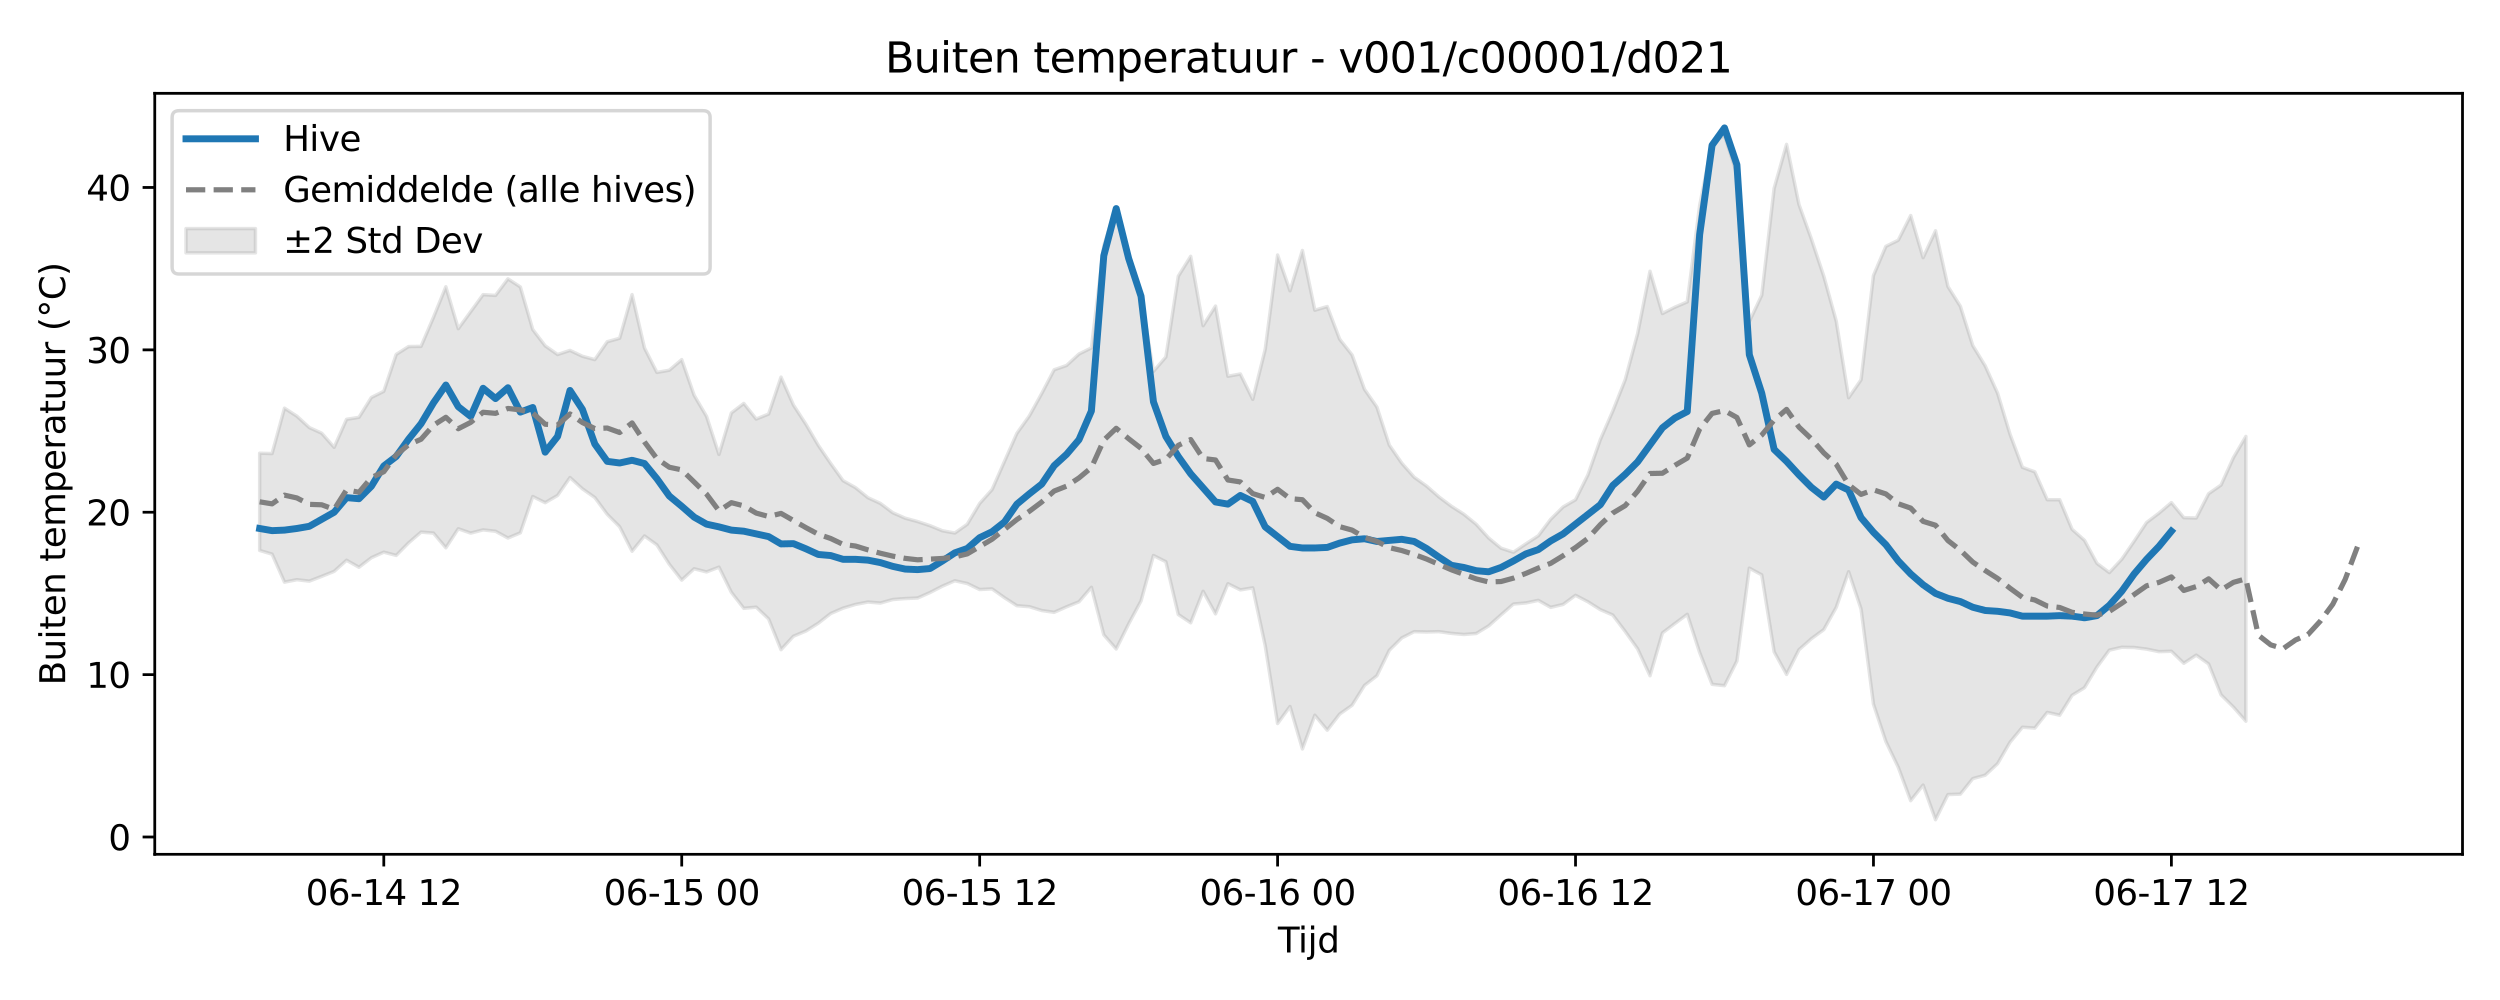 <?xml version="1.0" encoding="utf-8" standalone="no"?>
<!DOCTYPE svg PUBLIC "-//W3C//DTD SVG 1.1//EN"
  "http://www.w3.org/Graphics/SVG/1.1/DTD/svg11.dtd">
<svg xmlns:xlink="http://www.w3.org/1999/xlink" width="720pt" height="288pt" viewBox="0 0 720 288" xmlns="http://www.w3.org/2000/svg" version="1.1">
 <defs>
  <style type="text/css">*{stroke-linejoin: round; stroke-linecap: butt}</style>
 </defs>
 <g id="figure_1">
  <g id="patch_1">
   <path d="M 0 288 
L 720 288 
L 720 0 
L 0 0 
z
" style="fill: #ffffff"/>
  </g>
  <g id="axes_1">
   <g id="patch_2">
    <path d="M 44.57 246.04 
L 709.2 246.04 
L 709.2 26.88 
L 44.57 26.88 
z
" style="fill: #ffffff"/>
   </g>
   <g id="FillBetweenPolyCollection_1">
    <defs>
     <path id="m8a98fb5a69" d="M 74.78 -157.475 
L 74.78 -129.474 
L 78.356 -128.406 
L 81.931 -120.341 
L 85.506 -121.049 
L 89.081 -120.632 
L 92.656 -122.011 
L 96.232 -123.442 
L 99.807 -126.648 
L 103.382 -124.629 
L 106.957 -127.375 
L 110.532 -128.977 
L 114.108 -128.039 
L 117.683 -131.654 
L 121.258 -134.751 
L 124.833 -134.47 
L 128.408 -130.23 
L 131.984 -135.718 
L 135.559 -134.467 
L 139.134 -135.391 
L 142.709 -134.998 
L 146.284 -133.054 
L 149.86 -134.54 
L 153.435 -145.004 
L 157.01 -143.23 
L 160.585 -145.313 
L 164.16 -150.475 
L 167.736 -147.22 
L 171.311 -144.705 
L 174.886 -139.869 
L 178.461 -136.286 
L 182.037 -129.239 
L 185.612 -133.644 
L 189.187 -131.065 
L 192.762 -125.491 
L 196.337 -120.924 
L 199.913 -124.2 
L 203.488 -123.281 
L 207.063 -124.664 
L 210.638 -117.394 
L 214.213 -112.805 
L 217.789 -113.141 
L 221.364 -109.74 
L 224.939 -100.89 
L 228.514 -104.771 
L 232.089 -106.252 
L 235.665 -108.513 
L 239.24 -111.305 
L 242.815 -112.858 
L 246.39 -113.927 
L 249.965 -114.613 
L 253.541 -114.319 
L 257.116 -115.336 
L 260.691 -115.613 
L 264.266 -115.764 
L 267.841 -117.345 
L 271.417 -119.193 
L 274.992 -120.736 
L 278.567 -119.951 
L 282.142 -118.215 
L 285.717 -118.403 
L 289.293 -115.863 
L 292.868 -113.55 
L 296.443 -113.276 
L 300.018 -112.167 
L 303.593 -111.65 
L 307.169 -113.235 
L 310.744 -114.682 
L 314.319 -118.853 
L 317.894 -105.154 
L 321.469 -101.088 
L 325.045 -108.294 
L 328.62 -114.936 
L 332.195 -128.015 
L 335.77 -126.215 
L 339.345 -111.029 
L 342.921 -108.633 
L 346.496 -117.7 
L 350.071 -111.205 
L 353.646 -119.885 
L 357.221 -118.113 
L 360.797 -118.696 
L 364.372 -102.1 
L 367.947 -79.621 
L 371.522 -84.532 
L 375.097 -72.298 
L 378.673 -82.019 
L 382.248 -77.711 
L 385.823 -82.341 
L 389.398 -84.876 
L 392.973 -90.59 
L 396.549 -93.383 
L 400.124 -100.727 
L 403.699 -104.271 
L 407.274 -106.077 
L 410.849 -105.984 
L 414.425 -106.083 
L 418 -105.584 
L 421.575 -105.267 
L 425.15 -105.546 
L 428.725 -107.731 
L 432.301 -110.923 
L 435.876 -114.041 
L 439.451 -114.346 
L 443.026 -115.092 
L 446.601 -113.077 
L 450.177 -113.921 
L 453.752 -116.549 
L 457.327 -114.683 
L 460.902 -112.42 
L 464.477 -110.871 
L 468.053 -106.141 
L 471.628 -101.134 
L 475.203 -93.387 
L 478.778 -105.715 
L 482.353 -108.414 
L 485.929 -111.073 
L 489.504 -100.066 
L 493.079 -90.916 
L 496.654 -90.517 
L 500.229 -97.624 
L 503.805 -124.376 
L 507.38 -122.439 
L 510.955 -100.268 
L 514.53 -93.765 
L 518.105 -100.878 
L 521.681 -104.048 
L 525.256 -106.668 
L 528.831 -113.065 
L 532.406 -123.35 
L 535.981 -112.63 
L 539.557 -85.214 
L 543.132 -74.447 
L 546.707 -67.013 
L 550.282 -57.402 
L 553.857 -61.898 
L 557.433 -51.922 
L 561.008 -59.168 
L 564.583 -59.287 
L 568.158 -63.76 
L 571.733 -64.742 
L 575.309 -68.066 
L 578.884 -74.235 
L 582.459 -78.553 
L 586.034 -78.31 
L 589.61 -82.833 
L 593.185 -82.015 
L 596.76 -87.756 
L 600.335 -89.939 
L 603.91 -95.871 
L 607.486 -100.755 
L 611.061 -101.585 
L 614.636 -101.519 
L 618.211 -101.055 
L 621.786 -100.32 
L 625.362 -100.436 
L 628.937 -96.978 
L 632.512 -99.321 
L 636.087 -96.783 
L 639.662 -87.899 
L 643.238 -84.35 
L 646.813 -80.292 
L 646.813 -162.306 
L 646.813 -162.306 
L 643.238 -156.222 
L 639.662 -148.307 
L 636.087 -145.816 
L 632.512 -138.809 
L 628.937 -138.917 
L 625.362 -143.253 
L 621.786 -140.22 
L 618.211 -137.512 
L 614.636 -132.126 
L 611.061 -126.939 
L 607.486 -123.092 
L 603.91 -125.77 
L 600.335 -132.393 
L 596.76 -135.556 
L 593.185 -144.085 
L 589.61 -144.086 
L 586.034 -152.102 
L 582.459 -153.4 
L 578.884 -162.952 
L 575.309 -174.755 
L 571.733 -182.645 
L 568.158 -188.481 
L 564.583 -199.791 
L 561.008 -205.478 
L 557.433 -221.543 
L 553.857 -213.794 
L 550.282 -225.936 
L 546.707 -218.819 
L 543.132 -217.05 
L 539.557 -208.647 
L 535.981 -178.607 
L 532.406 -173.455 
L 528.831 -195.543 
L 525.256 -208.443 
L 521.681 -219.169 
L 518.105 -229.109 
L 514.53 -246.422 
L 510.955 -233.773 
L 507.38 -202.983 
L 503.805 -195.367 
L 500.229 -237.909 
L 496.654 -248.98 
L 493.079 -246.978 
L 489.504 -228.852 
L 485.929 -201.054 
L 482.353 -199.526 
L 478.778 -197.704 
L 475.203 -209.876 
L 471.628 -191.885 
L 468.053 -178.615 
L 464.477 -169.61 
L 460.902 -161.402 
L 457.327 -151.254 
L 453.752 -144.066 
L 450.177 -141.995 
L 446.601 -138.452 
L 443.026 -133.697 
L 439.451 -131.37 
L 435.876 -128.958 
L 432.301 -130.116 
L 428.725 -133.063 
L 425.15 -137.007 
L 421.575 -139.915 
L 418 -142.203 
L 414.425 -144.889 
L 410.849 -148.017 
L 407.274 -150.574 
L 403.699 -154.629 
L 400.124 -159.822 
L 396.549 -170.773 
L 392.973 -175.882 
L 389.398 -185.783 
L 385.823 -190.322 
L 382.248 -199.719 
L 378.673 -198.662 
L 375.097 -215.866 
L 371.522 -204.255 
L 367.947 -214.555 
L 364.372 -187.355 
L 360.797 -172.986 
L 357.221 -180.295 
L 353.646 -179.636 
L 350.071 -199.853 
L 346.496 -194.204 
L 342.921 -214.183 
L 339.345 -208.447 
L 335.77 -185.199 
L 332.195 -181.039 
L 328.62 -202.803 
L 325.045 -215.012 
L 321.469 -228.209 
L 317.894 -217.306 
L 314.319 -187.795 
L 310.744 -186.042 
L 307.169 -182.745 
L 303.593 -181.502 
L 300.018 -174.682 
L 296.443 -168.206 
L 292.868 -163.211 
L 289.293 -155.13 
L 285.717 -147 
L 282.142 -143.001 
L 278.567 -137.012 
L 274.992 -134.489 
L 271.417 -135.142 
L 267.841 -136.611 
L 264.266 -137.791 
L 260.691 -138.766 
L 257.116 -140.335 
L 253.541 -143.023 
L 249.965 -144.666 
L 246.39 -147.557 
L 242.815 -149.561 
L 239.24 -154.521 
L 235.665 -159.763 
L 232.089 -165.854 
L 228.514 -171.345 
L 224.939 -179.39 
L 221.364 -168.758 
L 217.789 -167.317 
L 214.213 -171.818 
L 210.638 -169.077 
L 207.063 -157.115 
L 203.488 -168.09 
L 199.913 -174.163 
L 196.337 -184.432 
L 192.762 -181.38 
L 189.187 -180.749 
L 185.612 -187.792 
L 182.037 -203.154 
L 178.461 -190.583 
L 174.886 -189.584 
L 171.311 -184.436 
L 167.736 -185.395 
L 164.16 -187.085 
L 160.585 -185.899 
L 157.01 -188.406 
L 153.435 -193.09 
L 149.86 -205.357 
L 146.284 -207.69 
L 142.709 -202.918 
L 139.134 -203.148 
L 135.559 -198.238 
L 131.984 -193.334 
L 128.408 -205.411 
L 124.833 -196.587 
L 121.258 -188.244 
L 117.683 -188.201 
L 114.108 -185.933 
L 110.532 -175.31 
L 106.957 -173.528 
L 103.382 -167.81 
L 99.807 -167.239 
L 96.232 -159.169 
L 92.656 -163.235 
L 89.081 -164.86 
L 85.506 -168.139 
L 81.931 -170.451 
L 78.356 -157.375 
L 74.78 -157.475 
z
" style="stroke: #808080; stroke-opacity: 0.2"/>
    </defs>
    <g clip-path="url(#p018a18a6a5)">
     <use xlink:href="#m8a98fb5a69" x="0" y="288" style="fill: #808080; fill-opacity: 0.2; stroke: #808080; stroke-opacity: 0.2"/>
    </g>
   </g>
   <g id="matplotlib.axis_1">
    <g id="xtick_1">
     <g id="line2d_1">
      <defs>
       <path id="m02d574015a" d="M 0 0 
L 0 3.5 
" style="stroke: #000000; stroke-width: 0.8"/>
      </defs>
      <g>
       <use xlink:href="#m02d574015a" x="110.532" y="246.04" style="stroke: #000000; stroke-width: 0.8"/>
      </g>
     </g>
     <g id="text_1">
      <!-- 06-14 12 -->
      <g transform="translate(88.052 260.638) scale(0.1 -0.1)">
       <defs>
        <path id="DejaVuSans-30" d="M 2034 4250 
Q 1547 4250 1301 3770 
Q 1056 3291 1056 2328 
Q 1056 1369 1301 889 
Q 1547 409 2034 409 
Q 2525 409 2770 889 
Q 3016 1369 3016 2328 
Q 3016 3291 2770 3770 
Q 2525 4250 2034 4250 
z
M 2034 4750 
Q 2819 4750 3233 4129 
Q 3647 3509 3647 2328 
Q 3647 1150 3233 529 
Q 2819 -91 2034 -91 
Q 1250 -91 836 529 
Q 422 1150 422 2328 
Q 422 3509 836 4129 
Q 1250 4750 2034 4750 
z
" transform="scale(0.016)"/>
        <path id="DejaVuSans-36" d="M 2113 2584 
Q 1688 2584 1439 2293 
Q 1191 2003 1191 1497 
Q 1191 994 1439 701 
Q 1688 409 2113 409 
Q 2538 409 2786 701 
Q 3034 994 3034 1497 
Q 3034 2003 2786 2293 
Q 2538 2584 2113 2584 
z
M 3366 4563 
L 3366 3988 
Q 3128 4100 2886 4159 
Q 2644 4219 2406 4219 
Q 1781 4219 1451 3797 
Q 1122 3375 1075 2522 
Q 1259 2794 1537 2939 
Q 1816 3084 2150 3084 
Q 2853 3084 3261 2657 
Q 3669 2231 3669 1497 
Q 3669 778 3244 343 
Q 2819 -91 2113 -91 
Q 1303 -91 875 529 
Q 447 1150 447 2328 
Q 447 3434 972 4092 
Q 1497 4750 2381 4750 
Q 2619 4750 2861 4703 
Q 3103 4656 3366 4563 
z
" transform="scale(0.016)"/>
        <path id="DejaVuSans-2d" d="M 313 2009 
L 1997 2009 
L 1997 1497 
L 313 1497 
L 313 2009 
z
" transform="scale(0.016)"/>
        <path id="DejaVuSans-31" d="M 794 531 
L 1825 531 
L 1825 4091 
L 703 3866 
L 703 4441 
L 1819 4666 
L 2450 4666 
L 2450 531 
L 3481 531 
L 3481 0 
L 794 0 
L 794 531 
z
" transform="scale(0.016)"/>
        <path id="DejaVuSans-34" d="M 2419 4116 
L 825 1625 
L 2419 1625 
L 2419 4116 
z
M 2253 4666 
L 3047 4666 
L 3047 1625 
L 3713 1625 
L 3713 1100 
L 3047 1100 
L 3047 0 
L 2419 0 
L 2419 1100 
L 313 1100 
L 313 1709 
L 2253 4666 
z
" transform="scale(0.016)"/>
        <path id="DejaVuSans-20" transform="scale(0.016)"/>
        <path id="DejaVuSans-32" d="M 1228 531 
L 3431 531 
L 3431 0 
L 469 0 
L 469 531 
Q 828 903 1448 1529 
Q 2069 2156 2228 2338 
Q 2531 2678 2651 2914 
Q 2772 3150 2772 3378 
Q 2772 3750 2511 3984 
Q 2250 4219 1831 4219 
Q 1534 4219 1204 4116 
Q 875 4013 500 3803 
L 500 4441 
Q 881 4594 1212 4672 
Q 1544 4750 1819 4750 
Q 2544 4750 2975 4387 
Q 3406 4025 3406 3419 
Q 3406 3131 3298 2873 
Q 3191 2616 2906 2266 
Q 2828 2175 2409 1742 
Q 1991 1309 1228 531 
z
" transform="scale(0.016)"/>
       </defs>
       <use xlink:href="#DejaVuSans-30"/>
       <use xlink:href="#DejaVuSans-36" transform="translate(63.623 0)"/>
       <use xlink:href="#DejaVuSans-2d" transform="translate(127.246 0)"/>
       <use xlink:href="#DejaVuSans-31" transform="translate(163.33 0)"/>
       <use xlink:href="#DejaVuSans-34" transform="translate(226.953 0)"/>
       <use xlink:href="#DejaVuSans-20" transform="translate(290.576 0)"/>
       <use xlink:href="#DejaVuSans-31" transform="translate(322.363 0)"/>
       <use xlink:href="#DejaVuSans-32" transform="translate(385.986 0)"/>
      </g>
     </g>
    </g>
    <g id="xtick_2">
     <g id="line2d_2">
      <g>
       <use xlink:href="#m02d574015a" x="196.337" y="246.04" style="stroke: #000000; stroke-width: 0.8"/>
      </g>
     </g>
     <g id="text_2">
      <!-- 06-15 00 -->
      <g transform="translate(173.857 260.638) scale(0.1 -0.1)">
       <defs>
        <path id="DejaVuSans-35" d="M 691 4666 
L 3169 4666 
L 3169 4134 
L 1269 4134 
L 1269 2991 
Q 1406 3038 1543 3061 
Q 1681 3084 1819 3084 
Q 2600 3084 3056 2656 
Q 3513 2228 3513 1497 
Q 3513 744 3044 326 
Q 2575 -91 1722 -91 
Q 1428 -91 1123 -41 
Q 819 9 494 109 
L 494 744 
Q 775 591 1075 516 
Q 1375 441 1709 441 
Q 2250 441 2565 725 
Q 2881 1009 2881 1497 
Q 2881 1984 2565 2268 
Q 2250 2553 1709 2553 
Q 1456 2553 1204 2497 
Q 953 2441 691 2322 
L 691 4666 
z
" transform="scale(0.016)"/>
       </defs>
       <use xlink:href="#DejaVuSans-30"/>
       <use xlink:href="#DejaVuSans-36" transform="translate(63.623 0)"/>
       <use xlink:href="#DejaVuSans-2d" transform="translate(127.246 0)"/>
       <use xlink:href="#DejaVuSans-31" transform="translate(163.33 0)"/>
       <use xlink:href="#DejaVuSans-35" transform="translate(226.953 0)"/>
       <use xlink:href="#DejaVuSans-20" transform="translate(290.576 0)"/>
       <use xlink:href="#DejaVuSans-30" transform="translate(322.363 0)"/>
       <use xlink:href="#DejaVuSans-30" transform="translate(385.986 0)"/>
      </g>
     </g>
    </g>
    <g id="xtick_3">
     <g id="line2d_3">
      <g>
       <use xlink:href="#m02d574015a" x="282.142" y="246.04" style="stroke: #000000; stroke-width: 0.8"/>
      </g>
     </g>
     <g id="text_3">
      <!-- 06-15 12 -->
      <g transform="translate(259.662 260.638) scale(0.1 -0.1)">
       <use xlink:href="#DejaVuSans-30"/>
       <use xlink:href="#DejaVuSans-36" transform="translate(63.623 0)"/>
       <use xlink:href="#DejaVuSans-2d" transform="translate(127.246 0)"/>
       <use xlink:href="#DejaVuSans-31" transform="translate(163.33 0)"/>
       <use xlink:href="#DejaVuSans-35" transform="translate(226.953 0)"/>
       <use xlink:href="#DejaVuSans-20" transform="translate(290.576 0)"/>
       <use xlink:href="#DejaVuSans-31" transform="translate(322.363 0)"/>
       <use xlink:href="#DejaVuSans-32" transform="translate(385.986 0)"/>
      </g>
     </g>
    </g>
    <g id="xtick_4">
     <g id="line2d_4">
      <g>
       <use xlink:href="#m02d574015a" x="367.947" y="246.04" style="stroke: #000000; stroke-width: 0.8"/>
      </g>
     </g>
     <g id="text_4">
      <!-- 06-16 00 -->
      <g transform="translate(345.467 260.638) scale(0.1 -0.1)">
       <use xlink:href="#DejaVuSans-30"/>
       <use xlink:href="#DejaVuSans-36" transform="translate(63.623 0)"/>
       <use xlink:href="#DejaVuSans-2d" transform="translate(127.246 0)"/>
       <use xlink:href="#DejaVuSans-31" transform="translate(163.33 0)"/>
       <use xlink:href="#DejaVuSans-36" transform="translate(226.953 0)"/>
       <use xlink:href="#DejaVuSans-20" transform="translate(290.576 0)"/>
       <use xlink:href="#DejaVuSans-30" transform="translate(322.363 0)"/>
       <use xlink:href="#DejaVuSans-30" transform="translate(385.986 0)"/>
      </g>
     </g>
    </g>
    <g id="xtick_5">
     <g id="line2d_5">
      <g>
       <use xlink:href="#m02d574015a" x="453.752" y="246.04" style="stroke: #000000; stroke-width: 0.8"/>
      </g>
     </g>
     <g id="text_5">
      <!-- 06-16 12 -->
      <g transform="translate(431.271 260.638) scale(0.1 -0.1)">
       <use xlink:href="#DejaVuSans-30"/>
       <use xlink:href="#DejaVuSans-36" transform="translate(63.623 0)"/>
       <use xlink:href="#DejaVuSans-2d" transform="translate(127.246 0)"/>
       <use xlink:href="#DejaVuSans-31" transform="translate(163.33 0)"/>
       <use xlink:href="#DejaVuSans-36" transform="translate(226.953 0)"/>
       <use xlink:href="#DejaVuSans-20" transform="translate(290.576 0)"/>
       <use xlink:href="#DejaVuSans-31" transform="translate(322.363 0)"/>
       <use xlink:href="#DejaVuSans-32" transform="translate(385.986 0)"/>
      </g>
     </g>
    </g>
    <g id="xtick_6">
     <g id="line2d_6">
      <g>
       <use xlink:href="#m02d574015a" x="539.557" y="246.04" style="stroke: #000000; stroke-width: 0.8"/>
      </g>
     </g>
     <g id="text_6">
      <!-- 06-17 00 -->
      <g transform="translate(517.076 260.638) scale(0.1 -0.1)">
       <defs>
        <path id="DejaVuSans-37" d="M 525 4666 
L 3525 4666 
L 3525 4397 
L 1831 0 
L 1172 0 
L 2766 4134 
L 525 4134 
L 525 4666 
z
" transform="scale(0.016)"/>
       </defs>
       <use xlink:href="#DejaVuSans-30"/>
       <use xlink:href="#DejaVuSans-36" transform="translate(63.623 0)"/>
       <use xlink:href="#DejaVuSans-2d" transform="translate(127.246 0)"/>
       <use xlink:href="#DejaVuSans-31" transform="translate(163.33 0)"/>
       <use xlink:href="#DejaVuSans-37" transform="translate(226.953 0)"/>
       <use xlink:href="#DejaVuSans-20" transform="translate(290.576 0)"/>
       <use xlink:href="#DejaVuSans-30" transform="translate(322.363 0)"/>
       <use xlink:href="#DejaVuSans-30" transform="translate(385.986 0)"/>
      </g>
     </g>
    </g>
    <g id="xtick_7">
     <g id="line2d_7">
      <g>
       <use xlink:href="#m02d574015a" x="625.362" y="246.04" style="stroke: #000000; stroke-width: 0.8"/>
      </g>
     </g>
     <g id="text_7">
      <!-- 06-17 12 -->
      <g transform="translate(602.881 260.638) scale(0.1 -0.1)">
       <use xlink:href="#DejaVuSans-30"/>
       <use xlink:href="#DejaVuSans-36" transform="translate(63.623 0)"/>
       <use xlink:href="#DejaVuSans-2d" transform="translate(127.246 0)"/>
       <use xlink:href="#DejaVuSans-31" transform="translate(163.33 0)"/>
       <use xlink:href="#DejaVuSans-37" transform="translate(226.953 0)"/>
       <use xlink:href="#DejaVuSans-20" transform="translate(290.576 0)"/>
       <use xlink:href="#DejaVuSans-31" transform="translate(322.363 0)"/>
       <use xlink:href="#DejaVuSans-32" transform="translate(385.986 0)"/>
      </g>
     </g>
    </g>
    <g id="text_8">
     <!-- Tijd -->
     <g transform="translate(368.035 274.317) scale(0.1 -0.1)">
      <defs>
       <path id="DejaVuSans-54" d="M -19 4666 
L 3928 4666 
L 3928 4134 
L 2272 4134 
L 2272 0 
L 1638 0 
L 1638 4134 
L -19 4134 
L -19 4666 
z
" transform="scale(0.016)"/>
       <path id="DejaVuSans-69" d="M 603 3500 
L 1178 3500 
L 1178 0 
L 603 0 
L 603 3500 
z
M 603 4863 
L 1178 4863 
L 1178 4134 
L 603 4134 
L 603 4863 
z
" transform="scale(0.016)"/>
       <path id="DejaVuSans-6a" d="M 603 3500 
L 1178 3500 
L 1178 -63 
Q 1178 -731 923 -1031 
Q 669 -1331 103 -1331 
L -116 -1331 
L -116 -844 
L 38 -844 
Q 366 -844 484 -692 
Q 603 -541 603 -63 
L 603 3500 
z
M 603 4863 
L 1178 4863 
L 1178 4134 
L 603 4134 
L 603 4863 
z
" transform="scale(0.016)"/>
       <path id="DejaVuSans-64" d="M 2906 2969 
L 2906 4863 
L 3481 4863 
L 3481 0 
L 2906 0 
L 2906 525 
Q 2725 213 2448 61 
Q 2172 -91 1784 -91 
Q 1150 -91 751 415 
Q 353 922 353 1747 
Q 353 2572 751 3078 
Q 1150 3584 1784 3584 
Q 2172 3584 2448 3432 
Q 2725 3281 2906 2969 
z
M 947 1747 
Q 947 1113 1208 752 
Q 1469 391 1925 391 
Q 2381 391 2643 752 
Q 2906 1113 2906 1747 
Q 2906 2381 2643 2742 
Q 2381 3103 1925 3103 
Q 1469 3103 1208 2742 
Q 947 2381 947 1747 
z
" transform="scale(0.016)"/>
      </defs>
      <use xlink:href="#DejaVuSans-54"/>
      <use xlink:href="#DejaVuSans-69" transform="translate(57.959 0)"/>
      <use xlink:href="#DejaVuSans-6a" transform="translate(85.742 0)"/>
      <use xlink:href="#DejaVuSans-64" transform="translate(113.525 0)"/>
     </g>
    </g>
   </g>
   <g id="matplotlib.axis_2">
    <g id="ytick_1">
     <g id="line2d_8">
      <defs>
       <path id="m61d406ec30" d="M 0 0 
L -3.5 0 
" style="stroke: #000000; stroke-width: 0.8"/>
      </defs>
      <g>
       <use xlink:href="#m61d406ec30" x="44.57" y="241.062" style="stroke: #000000; stroke-width: 0.8"/>
      </g>
     </g>
     <g id="text_9">
      <!-- 0 -->
      <g transform="translate(31.207 244.861) scale(0.1 -0.1)">
       <use xlink:href="#DejaVuSans-30"/>
      </g>
     </g>
    </g>
    <g id="ytick_2">
     <g id="line2d_9">
      <g>
       <use xlink:href="#m61d406ec30" x="44.57" y="194.294" style="stroke: #000000; stroke-width: 0.8"/>
      </g>
     </g>
     <g id="text_10">
      <!-- 10 -->
      <g transform="translate(24.845 198.093) scale(0.1 -0.1)">
       <use xlink:href="#DejaVuSans-31"/>
       <use xlink:href="#DejaVuSans-30" transform="translate(63.623 0)"/>
      </g>
     </g>
    </g>
    <g id="ytick_3">
     <g id="line2d_10">
      <g>
       <use xlink:href="#m61d406ec30" x="44.57" y="147.526" style="stroke: #000000; stroke-width: 0.8"/>
      </g>
     </g>
     <g id="text_11">
      <!-- 20 -->
      <g transform="translate(24.845 151.325) scale(0.1 -0.1)">
       <use xlink:href="#DejaVuSans-32"/>
       <use xlink:href="#DejaVuSans-30" transform="translate(63.623 0)"/>
      </g>
     </g>
    </g>
    <g id="ytick_4">
     <g id="line2d_11">
      <g>
       <use xlink:href="#m61d406ec30" x="44.57" y="100.758" style="stroke: #000000; stroke-width: 0.8"/>
      </g>
     </g>
     <g id="text_12">
      <!-- 30 -->
      <g transform="translate(24.845 104.557) scale(0.1 -0.1)">
       <defs>
        <path id="DejaVuSans-33" d="M 2597 2516 
Q 3050 2419 3304 2112 
Q 3559 1806 3559 1356 
Q 3559 666 3084 287 
Q 2609 -91 1734 -91 
Q 1441 -91 1130 -33 
Q 819 25 488 141 
L 488 750 
Q 750 597 1062 519 
Q 1375 441 1716 441 
Q 2309 441 2620 675 
Q 2931 909 2931 1356 
Q 2931 1769 2642 2001 
Q 2353 2234 1838 2234 
L 1294 2234 
L 1294 2753 
L 1863 2753 
Q 2328 2753 2575 2939 
Q 2822 3125 2822 3475 
Q 2822 3834 2567 4026 
Q 2313 4219 1838 4219 
Q 1578 4219 1281 4162 
Q 984 4106 628 3988 
L 628 4550 
Q 988 4650 1302 4700 
Q 1616 4750 1894 4750 
Q 2613 4750 3031 4423 
Q 3450 4097 3450 3541 
Q 3450 3153 3228 2886 
Q 3006 2619 2597 2516 
z
" transform="scale(0.016)"/>
       </defs>
       <use xlink:href="#DejaVuSans-33"/>
       <use xlink:href="#DejaVuSans-30" transform="translate(63.623 0)"/>
      </g>
     </g>
    </g>
    <g id="ytick_5">
     <g id="line2d_12">
      <g>
       <use xlink:href="#m61d406ec30" x="44.57" y="53.99" style="stroke: #000000; stroke-width: 0.8"/>
      </g>
     </g>
     <g id="text_13">
      <!-- 40 -->
      <g transform="translate(24.845 57.789) scale(0.1 -0.1)">
       <use xlink:href="#DejaVuSans-34"/>
       <use xlink:href="#DejaVuSans-30" transform="translate(63.623 0)"/>
      </g>
     </g>
    </g>
    <g id="text_14">
     <!-- Buiten temperatuur (°C) -->
     <g transform="translate(18.765 197.355) rotate(-90) scale(0.1 -0.1)">
      <defs>
       <path id="DejaVuSans-42" d="M 1259 2228 
L 1259 519 
L 2272 519 
Q 2781 519 3026 730 
Q 3272 941 3272 1375 
Q 3272 1813 3026 2020 
Q 2781 2228 2272 2228 
L 1259 2228 
z
M 1259 4147 
L 1259 2741 
L 2194 2741 
Q 2656 2741 2882 2914 
Q 3109 3088 3109 3444 
Q 3109 3797 2882 3972 
Q 2656 4147 2194 4147 
L 1259 4147 
z
M 628 4666 
L 2241 4666 
Q 2963 4666 3353 4366 
Q 3744 4066 3744 3513 
Q 3744 3084 3544 2831 
Q 3344 2578 2956 2516 
Q 3422 2416 3680 2098 
Q 3938 1781 3938 1306 
Q 3938 681 3513 340 
Q 3088 0 2303 0 
L 628 0 
L 628 4666 
z
" transform="scale(0.016)"/>
       <path id="DejaVuSans-75" d="M 544 1381 
L 544 3500 
L 1119 3500 
L 1119 1403 
Q 1119 906 1312 657 
Q 1506 409 1894 409 
Q 2359 409 2629 706 
Q 2900 1003 2900 1516 
L 2900 3500 
L 3475 3500 
L 3475 0 
L 2900 0 
L 2900 538 
Q 2691 219 2414 64 
Q 2138 -91 1772 -91 
Q 1169 -91 856 284 
Q 544 659 544 1381 
z
M 1991 3584 
L 1991 3584 
z
" transform="scale(0.016)"/>
       <path id="DejaVuSans-74" d="M 1172 4494 
L 1172 3500 
L 2356 3500 
L 2356 3053 
L 1172 3053 
L 1172 1153 
Q 1172 725 1289 603 
Q 1406 481 1766 481 
L 2356 481 
L 2356 0 
L 1766 0 
Q 1100 0 847 248 
Q 594 497 594 1153 
L 594 3053 
L 172 3053 
L 172 3500 
L 594 3500 
L 594 4494 
L 1172 4494 
z
" transform="scale(0.016)"/>
       <path id="DejaVuSans-65" d="M 3597 1894 
L 3597 1613 
L 953 1613 
Q 991 1019 1311 708 
Q 1631 397 2203 397 
Q 2534 397 2845 478 
Q 3156 559 3463 722 
L 3463 178 
Q 3153 47 2828 -22 
Q 2503 -91 2169 -91 
Q 1331 -91 842 396 
Q 353 884 353 1716 
Q 353 2575 817 3079 
Q 1281 3584 2069 3584 
Q 2775 3584 3186 3129 
Q 3597 2675 3597 1894 
z
M 3022 2063 
Q 3016 2534 2758 2815 
Q 2500 3097 2075 3097 
Q 1594 3097 1305 2825 
Q 1016 2553 972 2059 
L 3022 2063 
z
" transform="scale(0.016)"/>
       <path id="DejaVuSans-6e" d="M 3513 2113 
L 3513 0 
L 2938 0 
L 2938 2094 
Q 2938 2591 2744 2837 
Q 2550 3084 2163 3084 
Q 1697 3084 1428 2787 
Q 1159 2491 1159 1978 
L 1159 0 
L 581 0 
L 581 3500 
L 1159 3500 
L 1159 2956 
Q 1366 3272 1645 3428 
Q 1925 3584 2291 3584 
Q 2894 3584 3203 3211 
Q 3513 2838 3513 2113 
z
" transform="scale(0.016)"/>
       <path id="DejaVuSans-6d" d="M 3328 2828 
Q 3544 3216 3844 3400 
Q 4144 3584 4550 3584 
Q 5097 3584 5394 3201 
Q 5691 2819 5691 2113 
L 5691 0 
L 5113 0 
L 5113 2094 
Q 5113 2597 4934 2840 
Q 4756 3084 4391 3084 
Q 3944 3084 3684 2787 
Q 3425 2491 3425 1978 
L 3425 0 
L 2847 0 
L 2847 2094 
Q 2847 2600 2669 2842 
Q 2491 3084 2119 3084 
Q 1678 3084 1418 2786 
Q 1159 2488 1159 1978 
L 1159 0 
L 581 0 
L 581 3500 
L 1159 3500 
L 1159 2956 
Q 1356 3278 1631 3431 
Q 1906 3584 2284 3584 
Q 2666 3584 2933 3390 
Q 3200 3197 3328 2828 
z
" transform="scale(0.016)"/>
       <path id="DejaVuSans-70" d="M 1159 525 
L 1159 -1331 
L 581 -1331 
L 581 3500 
L 1159 3500 
L 1159 2969 
Q 1341 3281 1617 3432 
Q 1894 3584 2278 3584 
Q 2916 3584 3314 3078 
Q 3713 2572 3713 1747 
Q 3713 922 3314 415 
Q 2916 -91 2278 -91 
Q 1894 -91 1617 61 
Q 1341 213 1159 525 
z
M 3116 1747 
Q 3116 2381 2855 2742 
Q 2594 3103 2138 3103 
Q 1681 3103 1420 2742 
Q 1159 2381 1159 1747 
Q 1159 1113 1420 752 
Q 1681 391 2138 391 
Q 2594 391 2855 752 
Q 3116 1113 3116 1747 
z
" transform="scale(0.016)"/>
       <path id="DejaVuSans-72" d="M 2631 2963 
Q 2534 3019 2420 3045 
Q 2306 3072 2169 3072 
Q 1681 3072 1420 2755 
Q 1159 2438 1159 1844 
L 1159 0 
L 581 0 
L 581 3500 
L 1159 3500 
L 1159 2956 
Q 1341 3275 1631 3429 
Q 1922 3584 2338 3584 
Q 2397 3584 2469 3576 
Q 2541 3569 2628 3553 
L 2631 2963 
z
" transform="scale(0.016)"/>
       <path id="DejaVuSans-61" d="M 2194 1759 
Q 1497 1759 1228 1600 
Q 959 1441 959 1056 
Q 959 750 1161 570 
Q 1363 391 1709 391 
Q 2188 391 2477 730 
Q 2766 1069 2766 1631 
L 2766 1759 
L 2194 1759 
z
M 3341 1997 
L 3341 0 
L 2766 0 
L 2766 531 
Q 2569 213 2275 61 
Q 1981 -91 1556 -91 
Q 1019 -91 701 211 
Q 384 513 384 1019 
Q 384 1609 779 1909 
Q 1175 2209 1959 2209 
L 2766 2209 
L 2766 2266 
Q 2766 2663 2505 2880 
Q 2244 3097 1772 3097 
Q 1472 3097 1187 3025 
Q 903 2953 641 2809 
L 641 3341 
Q 956 3463 1253 3523 
Q 1550 3584 1831 3584 
Q 2591 3584 2966 3190 
Q 3341 2797 3341 1997 
z
" transform="scale(0.016)"/>
       <path id="DejaVuSans-28" d="M 1984 4856 
Q 1566 4138 1362 3434 
Q 1159 2731 1159 2009 
Q 1159 1288 1364 580 
Q 1569 -128 1984 -844 
L 1484 -844 
Q 1016 -109 783 600 
Q 550 1309 550 2009 
Q 550 2706 781 3412 
Q 1013 4119 1484 4856 
L 1984 4856 
z
" transform="scale(0.016)"/>
       <path id="DejaVuSans-b0" d="M 1600 4347 
Q 1350 4347 1178 4173 
Q 1006 4000 1006 3750 
Q 1006 3503 1178 3333 
Q 1350 3163 1600 3163 
Q 1850 3163 2022 3333 
Q 2194 3503 2194 3750 
Q 2194 3997 2020 4172 
Q 1847 4347 1600 4347 
z
M 1600 4750 
Q 1800 4750 1984 4673 
Q 2169 4597 2303 4453 
Q 2447 4313 2519 4134 
Q 2591 3956 2591 3750 
Q 2591 3338 2302 3052 
Q 2013 2766 1594 2766 
Q 1172 2766 890 3047 
Q 609 3328 609 3750 
Q 609 4169 896 4459 
Q 1184 4750 1600 4750 
z
" transform="scale(0.016)"/>
       <path id="DejaVuSans-43" d="M 4122 4306 
L 4122 3641 
Q 3803 3938 3442 4084 
Q 3081 4231 2675 4231 
Q 1875 4231 1450 3742 
Q 1025 3253 1025 2328 
Q 1025 1406 1450 917 
Q 1875 428 2675 428 
Q 3081 428 3442 575 
Q 3803 722 4122 1019 
L 4122 359 
Q 3791 134 3420 21 
Q 3050 -91 2638 -91 
Q 1578 -91 968 557 
Q 359 1206 359 2328 
Q 359 3453 968 4101 
Q 1578 4750 2638 4750 
Q 3056 4750 3426 4639 
Q 3797 4528 4122 4306 
z
" transform="scale(0.016)"/>
       <path id="DejaVuSans-29" d="M 513 4856 
L 1013 4856 
Q 1481 4119 1714 3412 
Q 1947 2706 1947 2009 
Q 1947 1309 1714 600 
Q 1481 -109 1013 -844 
L 513 -844 
Q 928 -128 1133 580 
Q 1338 1288 1338 2009 
Q 1338 2731 1133 3434 
Q 928 4138 513 4856 
z
" transform="scale(0.016)"/>
      </defs>
      <use xlink:href="#DejaVuSans-42"/>
      <use xlink:href="#DejaVuSans-75" transform="translate(68.604 0)"/>
      <use xlink:href="#DejaVuSans-69" transform="translate(131.982 0)"/>
      <use xlink:href="#DejaVuSans-74" transform="translate(159.766 0)"/>
      <use xlink:href="#DejaVuSans-65" transform="translate(198.975 0)"/>
      <use xlink:href="#DejaVuSans-6e" transform="translate(260.498 0)"/>
      <use xlink:href="#DejaVuSans-20" transform="translate(323.877 0)"/>
      <use xlink:href="#DejaVuSans-74" transform="translate(355.664 0)"/>
      <use xlink:href="#DejaVuSans-65" transform="translate(394.873 0)"/>
      <use xlink:href="#DejaVuSans-6d" transform="translate(456.396 0)"/>
      <use xlink:href="#DejaVuSans-70" transform="translate(553.809 0)"/>
      <use xlink:href="#DejaVuSans-65" transform="translate(617.285 0)"/>
      <use xlink:href="#DejaVuSans-72" transform="translate(678.809 0)"/>
      <use xlink:href="#DejaVuSans-61" transform="translate(719.922 0)"/>
      <use xlink:href="#DejaVuSans-74" transform="translate(781.201 0)"/>
      <use xlink:href="#DejaVuSans-75" transform="translate(820.41 0)"/>
      <use xlink:href="#DejaVuSans-75" transform="translate(883.789 0)"/>
      <use xlink:href="#DejaVuSans-72" transform="translate(947.168 0)"/>
      <use xlink:href="#DejaVuSans-20" transform="translate(988.281 0)"/>
      <use xlink:href="#DejaVuSans-28" transform="translate(1020.068 0)"/>
      <use xlink:href="#DejaVuSans-b0" transform="translate(1059.082 0)"/>
      <use xlink:href="#DejaVuSans-43" transform="translate(1109.082 0)"/>
      <use xlink:href="#DejaVuSans-29" transform="translate(1178.906 0)"/>
     </g>
    </g>
   </g>
   <g id="line2d_13">
    <path d="M 74.78 152.203 
L 78.356 152.826 
L 81.931 152.67 
L 85.506 152.203 
L 89.081 151.579 
L 96.232 147.526 
L 99.807 143.317 
L 103.382 143.629 
L 106.957 140.043 
L 110.532 134.197 
L 114.108 131.469 
L 117.683 126.48 
L 121.258 122.037 
L 124.833 116.036 
L 128.408 110.891 
L 131.984 117.127 
L 135.559 119.933 
L 139.134 111.826 
L 142.709 114.788 
L 146.284 111.671 
L 149.86 118.686 
L 153.435 117.361 
L 157.01 130.222 
L 160.585 125.701 
L 164.16 112.45 
L 167.736 117.906 
L 171.311 127.883 
L 174.886 132.872 
L 178.461 133.34 
L 182.037 132.56 
L 185.612 133.496 
L 189.187 137.861 
L 192.762 142.849 
L 196.337 145.811 
L 199.913 148.929 
L 203.488 150.956 
L 207.063 151.735 
L 210.638 152.67 
L 214.213 152.982 
L 221.364 154.541 
L 224.939 156.646 
L 228.514 156.568 
L 232.089 158.049 
L 235.665 159.686 
L 239.24 159.997 
L 242.815 161.089 
L 246.39 161.089 
L 249.965 161.323 
L 253.541 162.024 
L 257.116 163.115 
L 260.691 163.895 
L 264.266 164.051 
L 267.841 163.739 
L 271.417 161.556 
L 274.992 159.218 
L 278.567 157.971 
L 282.142 154.853 
L 285.717 153.138 
L 289.293 150.332 
L 292.868 145.188 
L 296.443 142.226 
L 300.018 139.42 
L 303.593 134.119 
L 307.169 130.845 
L 310.744 126.636 
L 314.319 118.374 
L 317.894 73.633 
L 321.469 60.07 
L 325.045 74.412 
L 328.62 85.325 
L 332.195 115.724 
L 335.77 125.701 
L 339.345 131.469 
L 342.921 136.458 
L 350.071 144.564 
L 353.646 145.188 
L 357.221 142.693 
L 360.797 144.408 
L 364.372 151.735 
L 371.522 157.347 
L 375.097 157.815 
L 378.673 157.815 
L 382.248 157.659 
L 385.823 156.412 
L 389.398 155.477 
L 392.973 155.165 
L 396.549 155.944 
L 403.699 155.321 
L 407.274 155.944 
L 410.849 157.971 
L 414.425 160.465 
L 418 162.804 
L 421.575 163.427 
L 425.15 164.362 
L 428.725 164.674 
L 432.301 163.427 
L 435.876 161.556 
L 439.451 159.53 
L 443.026 158.283 
L 446.601 155.788 
L 450.177 153.762 
L 460.902 145.344 
L 464.477 139.809 
L 468.053 136.613 
L 471.628 133.028 
L 478.778 123.207 
L 482.353 120.401 
L 485.929 118.53 
L 489.504 67.553 
L 493.079 41.83 
L 496.654 36.842 
L 500.229 47.443 
L 503.805 102.161 
L 507.38 113.23 
L 510.955 129.442 
L 514.53 132.872 
L 518.105 136.769 
L 521.681 140.355 
L 525.256 143.161 
L 528.831 139.42 
L 532.406 141.134 
L 535.981 149.085 
L 539.557 153.294 
L 543.132 156.88 
L 546.707 161.556 
L 550.282 165.298 
L 553.857 168.416 
L 557.433 170.91 
L 561.008 172.313 
L 564.583 173.248 
L 568.158 174.885 
L 571.733 175.821 
L 575.309 176.054 
L 578.884 176.522 
L 582.459 177.458 
L 589.61 177.458 
L 593.185 177.302 
L 596.76 177.458 
L 600.335 177.925 
L 603.91 177.302 
L 607.486 174.34 
L 611.061 170.286 
L 614.636 165.298 
L 618.211 161.089 
L 621.786 157.347 
L 625.362 152.982 
L 625.362 152.982 
" clip-path="url(#p018a18a6a5)" style="fill: none; stroke: #1f77b4; stroke-width: 2; stroke-linecap: square"/>
   </g>
   <g id="line2d_14">
    <path d="M 74.78 144.525 
L 78.356 145.11 
L 81.931 142.604 
L 85.506 143.406 
L 89.081 145.254 
L 92.656 145.377 
L 96.232 146.695 
L 99.807 141.056 
L 103.382 141.78 
L 106.957 137.549 
L 110.532 135.856 
L 114.108 131.014 
L 117.683 128.073 
L 121.258 126.503 
L 124.833 122.472 
L 128.408 120.18 
L 131.984 123.474 
L 135.559 121.648 
L 139.134 118.73 
L 142.709 119.042 
L 146.284 117.628 
L 149.86 118.051 
L 153.435 118.953 
L 157.01 122.182 
L 160.585 122.394 
L 164.16 119.22 
L 167.736 121.692 
L 171.311 123.429 
L 174.886 123.273 
L 178.461 124.565 
L 182.037 121.804 
L 185.612 127.282 
L 189.187 132.093 
L 192.762 134.565 
L 196.337 135.322 
L 203.488 142.315 
L 207.063 147.11 
L 210.638 144.764 
L 214.213 145.689 
L 217.789 147.771 
L 221.364 148.751 
L 224.939 147.86 
L 232.089 151.947 
L 235.665 153.862 
L 239.24 155.087 
L 242.815 156.791 
L 246.39 157.258 
L 249.965 158.361 
L 253.541 159.329 
L 257.116 160.164 
L 260.691 160.81 
L 264.266 161.222 
L 271.417 160.833 
L 274.992 160.387 
L 278.567 159.519 
L 285.717 155.298 
L 292.868 149.619 
L 296.443 147.259 
L 300.018 144.575 
L 303.593 141.424 
L 307.169 140.01 
L 310.744 137.638 
L 314.319 134.676 
L 317.894 126.77 
L 321.469 123.351 
L 325.045 126.347 
L 328.62 129.131 
L 332.195 133.473 
L 335.77 132.293 
L 339.345 128.262 
L 342.921 126.592 
L 346.496 132.048 
L 350.071 132.471 
L 353.646 138.239 
L 357.221 138.796 
L 360.797 142.159 
L 364.372 143.272 
L 367.947 140.912 
L 371.522 143.606 
L 375.097 143.918 
L 378.673 147.66 
L 382.248 149.285 
L 385.823 151.668 
L 389.398 152.67 
L 392.973 154.764 
L 396.549 155.922 
L 400.124 157.726 
L 403.699 158.55 
L 407.274 159.675 
L 410.849 161 
L 418 164.106 
L 425.15 166.723 
L 428.725 167.603 
L 432.301 167.48 
L 435.876 166.5 
L 439.451 165.142 
L 443.026 163.605 
L 446.601 162.236 
L 450.177 160.042 
L 453.752 157.692 
L 457.327 155.031 
L 460.902 151.089 
L 464.477 147.76 
L 468.053 145.622 
L 471.628 141.491 
L 475.203 136.369 
L 478.778 136.291 
L 482.353 134.03 
L 485.929 131.937 
L 489.504 123.541 
L 493.079 119.053 
L 496.654 118.251 
L 500.229 120.234 
L 503.805 128.128 
L 507.38 125.289 
L 510.955 120.98 
L 514.53 117.906 
L 518.105 123.006 
L 521.681 126.391 
L 525.256 130.445 
L 528.831 133.696 
L 532.406 139.598 
L 535.981 142.382 
L 539.557 141.069 
L 543.132 142.252 
L 546.707 145.084 
L 550.282 146.331 
L 553.857 150.154 
L 557.433 151.267 
L 561.008 155.677 
L 564.583 158.461 
L 568.158 161.879 
L 571.733 164.307 
L 575.309 166.59 
L 578.884 169.407 
L 582.459 172.024 
L 586.034 172.794 
L 589.61 174.54 
L 593.185 174.95 
L 596.76 176.344 
L 600.335 176.834 
L 603.91 177.179 
L 607.486 176.077 
L 611.061 173.738 
L 618.211 168.716 
L 621.786 167.73 
L 625.362 166.155 
L 628.937 170.053 
L 632.512 168.935 
L 636.087 166.701 
L 639.662 169.897 
L 643.238 167.714 
L 646.813 166.701 
L 650.388 182.914 
L 653.963 185.72 
L 657.538 186.811 
L 661.114 184.317 
L 664.689 182.758 
L 668.264 178.861 
L 671.839 174.028 
L 675.414 166.857 
L 678.99 157.347 
L 678.99 157.347 
" clip-path="url(#p018a18a6a5)" style="fill: none; stroke-dasharray: 5.55,2.4; stroke-dashoffset: 0; stroke: #808080; stroke-width: 1.5"/>
   </g>
   <g id="patch_3">
    <path d="M 44.57 246.04 
L 44.57 26.88 
" style="fill: none; stroke: #000000; stroke-width: 0.8; stroke-linejoin: miter; stroke-linecap: square"/>
   </g>
   <g id="patch_4">
    <path d="M 709.2 246.04 
L 709.2 26.88 
" style="fill: none; stroke: #000000; stroke-width: 0.8; stroke-linejoin: miter; stroke-linecap: square"/>
   </g>
   <g id="patch_5">
    <path d="M 44.57 246.04 
L 709.2 246.04 
" style="fill: none; stroke: #000000; stroke-width: 0.8; stroke-linejoin: miter; stroke-linecap: square"/>
   </g>
   <g id="patch_6">
    <path d="M 44.57 26.88 
L 709.2 26.88 
" style="fill: none; stroke: #000000; stroke-width: 0.8; stroke-linejoin: miter; stroke-linecap: square"/>
   </g>
   <g id="text_15">
    <!-- Buiten temperatuur - v001/c00001/d021 -->
    <g transform="translate(254.916 20.88) scale(0.12 -0.12)">
     <defs>
      <path id="DejaVuSans-76" d="M 191 3500 
L 800 3500 
L 1894 563 
L 2988 3500 
L 3597 3500 
L 2284 0 
L 1503 0 
L 191 3500 
z
" transform="scale(0.016)"/>
      <path id="DejaVuSans-2f" d="M 1625 4666 
L 2156 4666 
L 531 -594 
L 0 -594 
L 1625 4666 
z
" transform="scale(0.016)"/>
      <path id="DejaVuSans-63" d="M 3122 3366 
L 3122 2828 
Q 2878 2963 2633 3030 
Q 2388 3097 2138 3097 
Q 1578 3097 1268 2742 
Q 959 2388 959 1747 
Q 959 1106 1268 751 
Q 1578 397 2138 397 
Q 2388 397 2633 464 
Q 2878 531 3122 666 
L 3122 134 
Q 2881 22 2623 -34 
Q 2366 -91 2075 -91 
Q 1284 -91 818 406 
Q 353 903 353 1747 
Q 353 2603 823 3093 
Q 1294 3584 2113 3584 
Q 2378 3584 2631 3529 
Q 2884 3475 3122 3366 
z
" transform="scale(0.016)"/>
     </defs>
     <use xlink:href="#DejaVuSans-42"/>
     <use xlink:href="#DejaVuSans-75" transform="translate(68.604 0)"/>
     <use xlink:href="#DejaVuSans-69" transform="translate(131.982 0)"/>
     <use xlink:href="#DejaVuSans-74" transform="translate(159.766 0)"/>
     <use xlink:href="#DejaVuSans-65" transform="translate(198.975 0)"/>
     <use xlink:href="#DejaVuSans-6e" transform="translate(260.498 0)"/>
     <use xlink:href="#DejaVuSans-20" transform="translate(323.877 0)"/>
     <use xlink:href="#DejaVuSans-74" transform="translate(355.664 0)"/>
     <use xlink:href="#DejaVuSans-65" transform="translate(394.873 0)"/>
     <use xlink:href="#DejaVuSans-6d" transform="translate(456.396 0)"/>
     <use xlink:href="#DejaVuSans-70" transform="translate(553.809 0)"/>
     <use xlink:href="#DejaVuSans-65" transform="translate(617.285 0)"/>
     <use xlink:href="#DejaVuSans-72" transform="translate(678.809 0)"/>
     <use xlink:href="#DejaVuSans-61" transform="translate(719.922 0)"/>
     <use xlink:href="#DejaVuSans-74" transform="translate(781.201 0)"/>
     <use xlink:href="#DejaVuSans-75" transform="translate(820.41 0)"/>
     <use xlink:href="#DejaVuSans-75" transform="translate(883.789 0)"/>
     <use xlink:href="#DejaVuSans-72" transform="translate(947.168 0)"/>
     <use xlink:href="#DejaVuSans-20" transform="translate(988.281 0)"/>
     <use xlink:href="#DejaVuSans-2d" transform="translate(1020.068 0)"/>
     <use xlink:href="#DejaVuSans-20" transform="translate(1056.152 0)"/>
     <use xlink:href="#DejaVuSans-76" transform="translate(1087.939 0)"/>
     <use xlink:href="#DejaVuSans-30" transform="translate(1147.119 0)"/>
     <use xlink:href="#DejaVuSans-30" transform="translate(1210.742 0)"/>
     <use xlink:href="#DejaVuSans-31" transform="translate(1274.365 0)"/>
     <use xlink:href="#DejaVuSans-2f" transform="translate(1337.988 0)"/>
     <use xlink:href="#DejaVuSans-63" transform="translate(1371.68 0)"/>
     <use xlink:href="#DejaVuSans-30" transform="translate(1426.66 0)"/>
     <use xlink:href="#DejaVuSans-30" transform="translate(1490.283 0)"/>
     <use xlink:href="#DejaVuSans-30" transform="translate(1553.906 0)"/>
     <use xlink:href="#DejaVuSans-30" transform="translate(1617.529 0)"/>
     <use xlink:href="#DejaVuSans-31" transform="translate(1681.152 0)"/>
     <use xlink:href="#DejaVuSans-2f" transform="translate(1744.775 0)"/>
     <use xlink:href="#DejaVuSans-64" transform="translate(1778.467 0)"/>
     <use xlink:href="#DejaVuSans-30" transform="translate(1841.943 0)"/>
     <use xlink:href="#DejaVuSans-32" transform="translate(1905.566 0)"/>
     <use xlink:href="#DejaVuSans-31" transform="translate(1969.189 0)"/>
    </g>
   </g>
   <g id="legend_1">
    <g id="patch_7">
     <path d="M 51.57 78.914 
L 202.514 78.914 
Q 204.514 78.914 204.514 76.914 
L 204.514 33.88 
Q 204.514 31.88 202.514 31.88 
L 51.57 31.88 
Q 49.57 31.88 49.57 33.88 
L 49.57 76.914 
Q 49.57 78.914 51.57 78.914 
z
" style="fill: #ffffff; opacity: 0.8; stroke: #cccccc; stroke-linejoin: miter"/>
    </g>
    <g id="line2d_15">
     <path d="M 53.57 39.978 
L 63.57 39.978 
L 73.57 39.978 
" style="fill: none; stroke: #1f77b4; stroke-width: 2; stroke-linecap: square"/>
    </g>
    <g id="text_16">
     <!-- Hive -->
     <g transform="translate(81.57 43.478) scale(0.1 -0.1)">
      <defs>
       <path id="DejaVuSans-48" d="M 628 4666 
L 1259 4666 
L 1259 2753 
L 3553 2753 
L 3553 4666 
L 4184 4666 
L 4184 0 
L 3553 0 
L 3553 2222 
L 1259 2222 
L 1259 0 
L 628 0 
L 628 4666 
z
" transform="scale(0.016)"/>
      </defs>
      <use xlink:href="#DejaVuSans-48"/>
      <use xlink:href="#DejaVuSans-69" transform="translate(75.195 0)"/>
      <use xlink:href="#DejaVuSans-76" transform="translate(102.979 0)"/>
      <use xlink:href="#DejaVuSans-65" transform="translate(162.158 0)"/>
     </g>
    </g>
    <g id="line2d_16">
     <path d="M 53.57 54.657 
L 63.57 54.657 
L 73.57 54.657 
" style="fill: none; stroke-dasharray: 5.55,2.4; stroke-dashoffset: 0; stroke: #808080; stroke-width: 1.5"/>
    </g>
    <g id="text_17">
     <!-- Gemiddelde (alle hives) -->
     <g transform="translate(81.57 58.157) scale(0.1 -0.1)">
      <defs>
       <path id="DejaVuSans-47" d="M 3809 666 
L 3809 1919 
L 2778 1919 
L 2778 2438 
L 4434 2438 
L 4434 434 
Q 4069 175 3628 42 
Q 3188 -91 2688 -91 
Q 1594 -91 976 548 
Q 359 1188 359 2328 
Q 359 3472 976 4111 
Q 1594 4750 2688 4750 
Q 3144 4750 3555 4637 
Q 3966 4525 4313 4306 
L 4313 3634 
Q 3963 3931 3569 4081 
Q 3175 4231 2741 4231 
Q 1884 4231 1454 3753 
Q 1025 3275 1025 2328 
Q 1025 1384 1454 906 
Q 1884 428 2741 428 
Q 3075 428 3337 486 
Q 3600 544 3809 666 
z
" transform="scale(0.016)"/>
       <path id="DejaVuSans-6c" d="M 603 4863 
L 1178 4863 
L 1178 0 
L 603 0 
L 603 4863 
z
" transform="scale(0.016)"/>
       <path id="DejaVuSans-68" d="M 3513 2113 
L 3513 0 
L 2938 0 
L 2938 2094 
Q 2938 2591 2744 2837 
Q 2550 3084 2163 3084 
Q 1697 3084 1428 2787 
Q 1159 2491 1159 1978 
L 1159 0 
L 581 0 
L 581 4863 
L 1159 4863 
L 1159 2956 
Q 1366 3272 1645 3428 
Q 1925 3584 2291 3584 
Q 2894 3584 3203 3211 
Q 3513 2838 3513 2113 
z
" transform="scale(0.016)"/>
       <path id="DejaVuSans-73" d="M 2834 3397 
L 2834 2853 
Q 2591 2978 2328 3040 
Q 2066 3103 1784 3103 
Q 1356 3103 1142 2972 
Q 928 2841 928 2578 
Q 928 2378 1081 2264 
Q 1234 2150 1697 2047 
L 1894 2003 
Q 2506 1872 2764 1633 
Q 3022 1394 3022 966 
Q 3022 478 2636 193 
Q 2250 -91 1575 -91 
Q 1294 -91 989 -36 
Q 684 19 347 128 
L 347 722 
Q 666 556 975 473 
Q 1284 391 1588 391 
Q 1994 391 2212 530 
Q 2431 669 2431 922 
Q 2431 1156 2273 1281 
Q 2116 1406 1581 1522 
L 1381 1569 
Q 847 1681 609 1914 
Q 372 2147 372 2553 
Q 372 3047 722 3315 
Q 1072 3584 1716 3584 
Q 2034 3584 2315 3537 
Q 2597 3491 2834 3397 
z
" transform="scale(0.016)"/>
      </defs>
      <use xlink:href="#DejaVuSans-47"/>
      <use xlink:href="#DejaVuSans-65" transform="translate(77.49 0)"/>
      <use xlink:href="#DejaVuSans-6d" transform="translate(139.014 0)"/>
      <use xlink:href="#DejaVuSans-69" transform="translate(236.426 0)"/>
      <use xlink:href="#DejaVuSans-64" transform="translate(264.209 0)"/>
      <use xlink:href="#DejaVuSans-64" transform="translate(327.686 0)"/>
      <use xlink:href="#DejaVuSans-65" transform="translate(391.162 0)"/>
      <use xlink:href="#DejaVuSans-6c" transform="translate(452.686 0)"/>
      <use xlink:href="#DejaVuSans-64" transform="translate(480.469 0)"/>
      <use xlink:href="#DejaVuSans-65" transform="translate(543.945 0)"/>
      <use xlink:href="#DejaVuSans-20" transform="translate(605.469 0)"/>
      <use xlink:href="#DejaVuSans-28" transform="translate(637.256 0)"/>
      <use xlink:href="#DejaVuSans-61" transform="translate(676.27 0)"/>
      <use xlink:href="#DejaVuSans-6c" transform="translate(737.549 0)"/>
      <use xlink:href="#DejaVuSans-6c" transform="translate(765.332 0)"/>
      <use xlink:href="#DejaVuSans-65" transform="translate(793.115 0)"/>
      <use xlink:href="#DejaVuSans-20" transform="translate(854.639 0)"/>
      <use xlink:href="#DejaVuSans-68" transform="translate(886.426 0)"/>
      <use xlink:href="#DejaVuSans-69" transform="translate(949.805 0)"/>
      <use xlink:href="#DejaVuSans-76" transform="translate(977.588 0)"/>
      <use xlink:href="#DejaVuSans-65" transform="translate(1036.768 0)"/>
      <use xlink:href="#DejaVuSans-73" transform="translate(1098.291 0)"/>
      <use xlink:href="#DejaVuSans-29" transform="translate(1150.391 0)"/>
     </g>
    </g>
    <g id="patch_8">
     <path d="M 53.57 72.835 
L 73.57 72.835 
L 73.57 65.835 
L 53.57 65.835 
z
" style="fill: #808080; fill-opacity: 0.2; stroke: #808080; stroke-opacity: 0.2; stroke-linejoin: miter"/>
    </g>
    <g id="text_18">
     <!-- ±2 Std Dev -->
     <g transform="translate(81.57 72.835) scale(0.1 -0.1)">
      <defs>
       <path id="DejaVuSans-b1" d="M 2944 4013 
L 2944 2803 
L 4684 2803 
L 4684 2272 
L 2944 2272 
L 2944 1063 
L 2419 1063 
L 2419 2272 
L 678 2272 
L 678 2803 
L 2419 2803 
L 2419 4013 
L 2944 4013 
z
M 678 531 
L 4684 531 
L 4684 0 
L 678 0 
L 678 531 
z
" transform="scale(0.016)"/>
       <path id="DejaVuSans-53" d="M 3425 4513 
L 3425 3897 
Q 3066 4069 2747 4153 
Q 2428 4238 2131 4238 
Q 1616 4238 1336 4038 
Q 1056 3838 1056 3469 
Q 1056 3159 1242 3001 
Q 1428 2844 1947 2747 
L 2328 2669 
Q 3034 2534 3370 2195 
Q 3706 1856 3706 1288 
Q 3706 609 3251 259 
Q 2797 -91 1919 -91 
Q 1588 -91 1214 -16 
Q 841 59 441 206 
L 441 856 
Q 825 641 1194 531 
Q 1563 422 1919 422 
Q 2459 422 2753 634 
Q 3047 847 3047 1241 
Q 3047 1584 2836 1778 
Q 2625 1972 2144 2069 
L 1759 2144 
Q 1053 2284 737 2584 
Q 422 2884 422 3419 
Q 422 4038 858 4394 
Q 1294 4750 2059 4750 
Q 2388 4750 2728 4690 
Q 3069 4631 3425 4513 
z
" transform="scale(0.016)"/>
       <path id="DejaVuSans-44" d="M 1259 4147 
L 1259 519 
L 2022 519 
Q 2988 519 3436 956 
Q 3884 1394 3884 2338 
Q 3884 3275 3436 3711 
Q 2988 4147 2022 4147 
L 1259 4147 
z
M 628 4666 
L 1925 4666 
Q 3281 4666 3915 4102 
Q 4550 3538 4550 2338 
Q 4550 1131 3912 565 
Q 3275 0 1925 0 
L 628 0 
L 628 4666 
z
" transform="scale(0.016)"/>
      </defs>
      <use xlink:href="#DejaVuSans-b1"/>
      <use xlink:href="#DejaVuSans-32" transform="translate(83.789 0)"/>
      <use xlink:href="#DejaVuSans-20" transform="translate(147.412 0)"/>
      <use xlink:href="#DejaVuSans-53" transform="translate(179.199 0)"/>
      <use xlink:href="#DejaVuSans-74" transform="translate(242.676 0)"/>
      <use xlink:href="#DejaVuSans-64" transform="translate(281.885 0)"/>
      <use xlink:href="#DejaVuSans-20" transform="translate(345.361 0)"/>
      <use xlink:href="#DejaVuSans-44" transform="translate(377.148 0)"/>
      <use xlink:href="#DejaVuSans-65" transform="translate(454.15 0)"/>
      <use xlink:href="#DejaVuSans-76" transform="translate(515.674 0)"/>
     </g>
    </g>
   </g>
  </g>
 </g>
 <defs>
  <clipPath id="p018a18a6a5">
   <rect x="44.57" y="26.88" width="664.63" height="219.16"/>
  </clipPath>
 </defs>
</svg>
